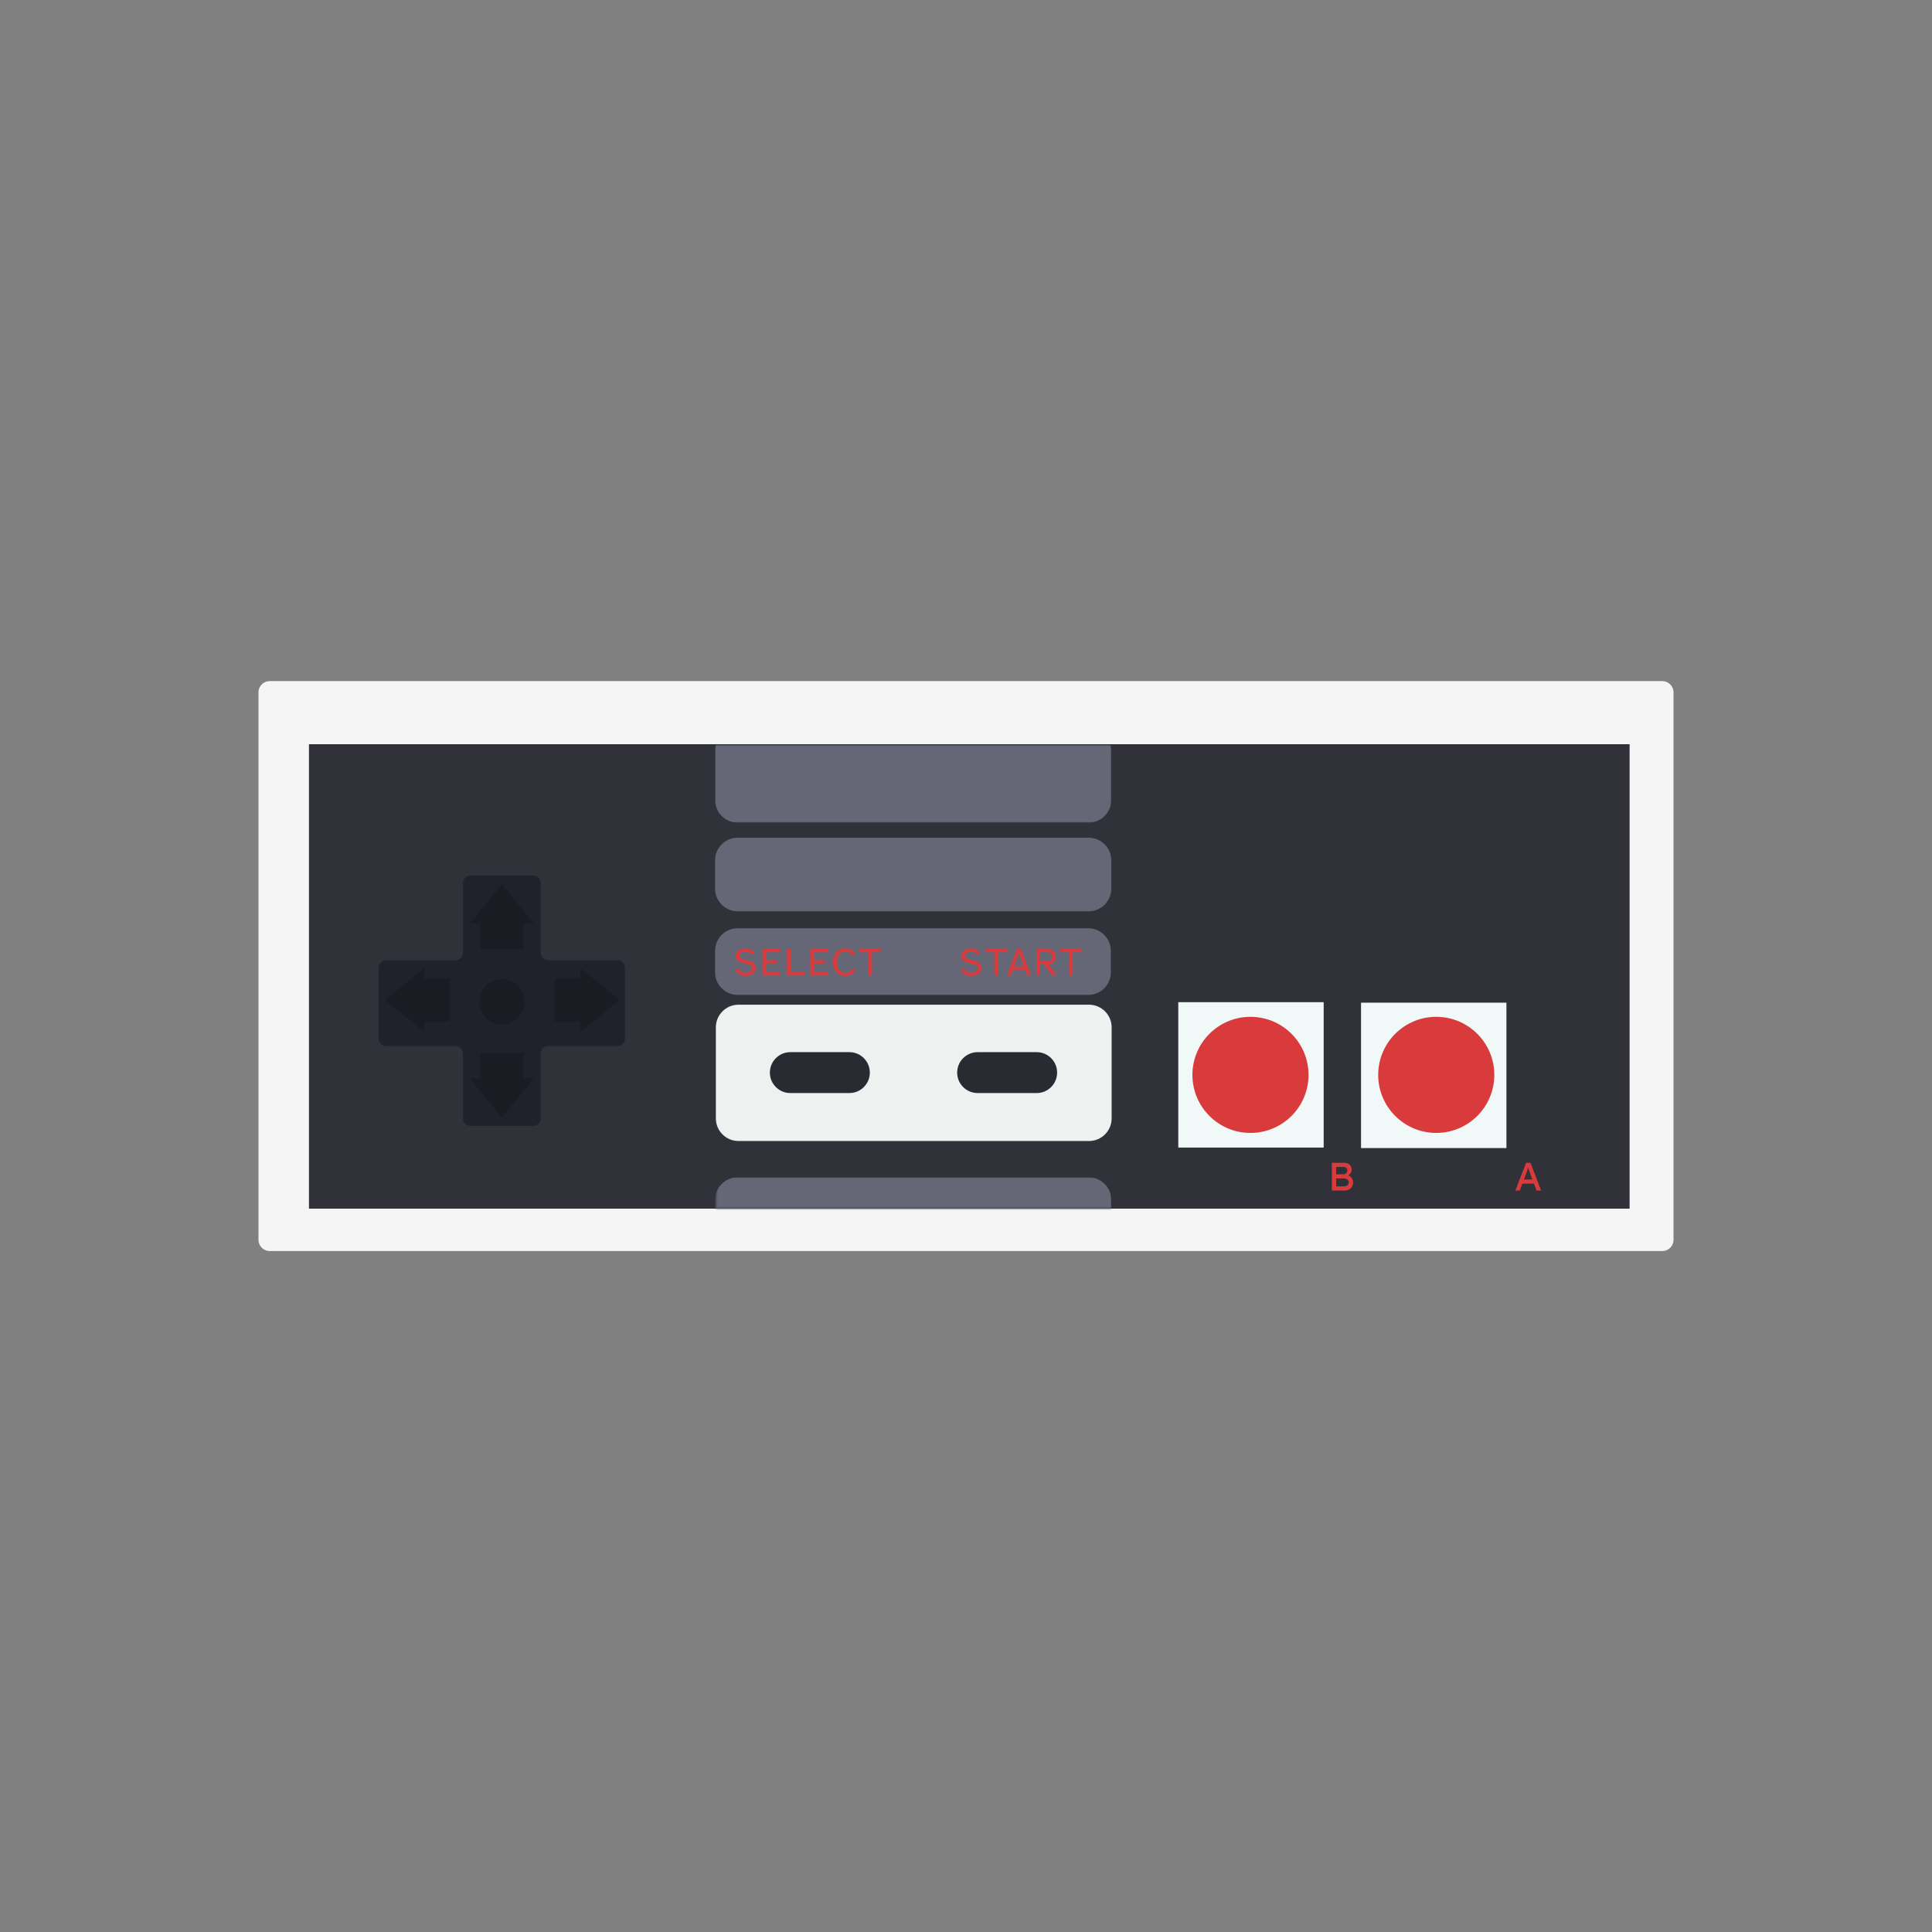 <svg xmlns="http://www.w3.org/2000/svg" width="1024" height="1024" fill="none" viewBox="0 0 1024 1024">
  <rect x="0" y="0" width="1024" height="1024" fill="#808080" stroke="none"/>
  <path fill="#F5F5F5" d="M137 657.087V367a6 6 0 0 1 6-6h738a6 6 0 0 1 6 6v290.087a6 6 0 0 1-6 6H143a6 6 0 0 1-6-6Z"/>
  <path fill="#313139" d="M163.757 640.611V394.446h699.964v246.165H163.757Z"/>
  <path fill="#21212B" d="M245.366 504.966v-36.951a4 4 0 0 1 4-4h33.206a4 4 0 0 1 4 4v36.951a4 4 0 0 0 4 4h36.684a4 4 0 0 1 4 4v37.487a4 4 0 0 1-4 4h-36.684a4 4 0 0 0-4 4v34.277a4 4 0 0 1-4 4h-33.206a4 4 0 0 1-4-4v-34.277a4 4 0 0 0-4-4h-36.684a4 4 0 0 1-4-4v-37.487a4 4 0 0 1 4-4h36.684a4 4 0 0 0 4-4Z"/>
  <path fill="#EFF1F0" d="M577.194 532.513H391.419c-6.627 0-12 5.372-12 12v48.244c0 6.627 5.373 12 12 12h185.775c6.628 0 12-5.373 12-12v-48.244c0-6.628-5.372-12-12-12Z"/>
  <path fill="#F0F9F8" d="M701.574 531.175h-77.061v77.06h77.061v-77.06Zm96.86.267h-77.06v77.061h77.06v-77.061Z"/>
  <mask id="a" width="210" height="41" x="379" y="395" maskUnits="userSpaceOnUse" style="mask-type:alpha">
    <path fill="#656776" d="M379 436v-41h210v41H379Z"/>
  </mask>
  <g mask="url(#a)">
    <path fill="#656776" d="M379 424v-26c0-6.627 5.373-12 12-12h186c6.627 0 12 5.373 12 12v26c0 6.627-5.373 12-12 12H391c-6.627 0-12-5.373-12-12Z"/>
  </g>
  <mask id="b" width="211" height="17" x="379" y="624" maskUnits="userSpaceOnUse" style="mask-type:alpha">
    <path fill="#656776" d="M379.419 640.611v-16.59h209.775v16.59H379.419Z"/>
  </mask>
  <g mask="url(#b)">
    <path fill="#656776" d="M379 643v-7c0-6.627 5.373-12 12-12h186c6.627 0 12 5.373 12 12v7c0 6.627-5.373 12-12 12H391c-6.627 0-12-5.373-12-12Z"/>
  </g>
  <path fill="#2A2A33" d="M450.191 557.665h-31.306c-5.984 0-10.836 4.851-10.836 10.836s4.852 10.837 10.836 10.837h31.306c5.985 0 10.837-4.852 10.837-10.837 0-5.985-4.852-10.836-10.837-10.836Zm99.269 0h-31.306c-5.985 0-10.837 4.851-10.837 10.836s4.852 10.837 10.837 10.837h31.306c5.985 0 10.836-4.852 10.836-10.837 0-5.985-4.851-10.836-10.836-10.836Z"/>
  <path fill="#656776" d="M379 471v-15c0-6.627 5.373-12 12-12h186c6.627 0 12 5.373 12 12v15c0 6.627-5.373 12-12 12H391c-6.627 0-12-5.373-12-12Zm0 44.319V504c0-6.627 5.373-12 12-12h185.775c6.628 0 12 5.373 12 12v11.319c0 6.628-5.372 12-12 12H391c-6.627 0-12-5.372-12-12Z"/>
  <circle cx="662.776" cy="569.705" r="30.771" fill="#D93B3C"/>
  <circle cx="761.242" cy="569.705" r="30.771" fill="#D93B3C"/>
  <path fill="#D93B3C" d="M395.21 517.252c-.77 0-1.519-.119-2.247-.357a5.492 5.492 0 0 1-1.932-1.092c-.546-.49-.945-1.113-1.197-1.869l1.827-.546c.168.504.441.924.819 1.26.378.322.812.56 1.302.714a5.15 5.15 0 0 0 1.512.231c.56 0 1.092-.091 1.596-.273.504-.182.91-.455 1.218-.819.322-.378.483-.847.483-1.407 0-.574-.21-1.029-.63-1.365-.42-.336-1.148-.637-2.184-.903l-1.785-.399a12.42 12.42 0 0 1-1.911-.672 4.04 4.04 0 0 1-1.533-1.197c-.392-.518-.588-1.211-.588-2.079 0-.798.245-1.477.735-2.037.504-.56 1.148-.987 1.932-1.281a7.112 7.112 0 0 1 2.478-.441c.658 0 1.302.098 1.932.294a4.98 4.98 0 0 1 1.722.861 3.91 3.91 0 0 1 1.218 1.47l-1.806.525c-.266-.49-.7-.861-1.302-1.113a4.643 4.643 0 0 0-1.848-.378c-.504 0-.987.084-1.449.252-.462.154-.84.392-1.134.714-.294.322-.441.728-.441 1.218 0 .462.133.833.399 1.113.28.28.644.504 1.092.672.462.154.966.294 1.512.42l1.533.336c.714.168 1.386.399 2.016.693.63.294 1.141.707 1.533 1.239.392.532.588 1.246.588 2.142 0 .644-.154 1.225-.462 1.743a4.15 4.15 0 0 1-1.239 1.281 6.308 6.308 0 0 1-1.764.777 7.3 7.3 0 0 1-1.995.273Zm8.94-.252v-14.028h9.513v1.701h-7.539v4.263h5.565v1.701h-5.565v4.662h7.539V517h-9.513Zm12.965 0v-14.028h1.974v12.327h7.539V517h-9.513Zm12.37 0v-14.028h9.513v1.701h-7.539v4.263h5.565v1.701h-5.565v4.662h7.539V517h-9.513Zm18.393.252c-1.33 0-2.471-.308-3.423-.924-.952-.63-1.68-1.491-2.184-2.583-.504-1.092-.756-2.352-.756-3.78 0-1.456.266-2.723.798-3.801.546-1.092 1.309-1.939 2.289-2.541.98-.602 2.128-.903 3.444-.903 1.176 0 2.233.273 3.171.819.952.546 1.666 1.33 2.142 2.352l-1.722.63a3.699 3.699 0 0 0-1.407-1.533c-.616-.406-1.379-.609-2.289-.609-.826 0-1.575.21-2.247.63-.658.42-1.183 1.05-1.575 1.89-.392.826-.588 1.848-.588 3.066 0 1.176.189 2.184.567 3.024.378.84.903 1.484 1.575 1.932.686.448 1.463.672 2.331.672.91 0 1.673-.196 2.289-.588a3.811 3.811 0 0 0 1.428-1.554l1.722.63c-.504 1.036-1.246 1.827-2.226 2.373-.98.532-2.093.798-3.339.798Zm12.29-.252v-12.327h-4.662v-1.701h11.298v1.701h-4.662V517h-1.974Zm54.617.252c-.77 0-1.519-.119-2.247-.357a5.492 5.492 0 0 1-1.932-1.092c-.546-.49-.945-1.113-1.197-1.869l1.827-.546c.168.504.441.924.819 1.26.378.322.812.56 1.302.714a5.15 5.15 0 0 0 1.512.231c.56 0 1.092-.091 1.596-.273.504-.182.91-.455 1.218-.819.322-.378.483-.847.483-1.407 0-.574-.21-1.029-.63-1.365-.42-.336-1.148-.637-2.184-.903l-1.785-.399a12.42 12.42 0 0 1-1.911-.672 4.04 4.04 0 0 1-1.533-1.197c-.392-.518-.588-1.211-.588-2.079 0-.798.245-1.477.735-2.037.504-.56 1.148-.987 1.932-1.281a7.112 7.112 0 0 1 2.478-.441c.658 0 1.302.098 1.932.294a4.98 4.98 0 0 1 1.722.861 3.91 3.91 0 0 1 1.218 1.47l-1.806.525c-.266-.49-.7-.861-1.302-1.113a4.643 4.643 0 0 0-1.848-.378c-.504 0-.987.084-1.449.252-.462.154-.84.392-1.134.714-.294.322-.441.728-.441 1.218 0 .462.133.833.399 1.113.28.28.644.504 1.092.672.462.154.966.294 1.512.42l1.533.336c.714.168 1.386.399 2.016.693.63.294 1.141.707 1.533 1.239.392.532.588 1.246.588 2.142 0 .644-.154 1.225-.462 1.743a4.15 4.15 0 0 1-1.239 1.281 6.308 6.308 0 0 1-1.764.777 7.3 7.3 0 0 1-1.995.273Zm12.216-.252v-12.327h-4.662v-1.701h11.298v1.701h-4.662V517h-1.974Zm6.703 0 5.271-14.049h2.205L546.43 517h-2.1l-1.071-3.066h-6.384L535.804 517h-2.1Zm3.78-4.767h5.166l-2.583-7.287-2.583 7.287ZM549.286 517v-14.028h4.452c1.148 0 2.156.105 3.024.315.882.196 1.568.588 2.058 1.176.504.574.756 1.421.756 2.541 0 .63-.098 1.218-.294 1.764-.196.546-.574 1.008-1.134 1.386-.546.378-1.365.644-2.457.798l4.347 6.048h-2.415l-4.263-5.901h-2.1V517h-1.974Zm1.974-7.56h2.625c.686 0 1.302-.049 1.848-.147.56-.098 1.001-.315 1.323-.651.336-.35.504-.882.504-1.596 0-.728-.168-1.26-.504-1.596-.322-.336-.763-.553-1.323-.651a9.238 9.238 0 0 0-1.848-.168h-2.625v4.809Zm15.333 7.56v-12.327h-4.662v-1.701h11.298v1.701h-4.662V517h-1.974Zm139.318 114v-14.7h6.132c.938 0 1.729.14 2.373.42.644.28 1.127.7 1.449 1.26.336.546.504 1.218.504 2.016s-.224 1.477-.672 2.037c-.434.56-1.043.945-1.827 1.155v-.42c.658.14 1.232.392 1.722.756.49.35.868.791 1.134 1.323.28.532.42 1.141.42 1.827 0 .7-.112 1.323-.336 1.869-.21.532-.532.98-.966 1.344-.42.364-.931.644-1.533.84-.602.182-1.288.273-2.058.273h-6.342Zm2.268-2.184h3.948c.574 0 1.057-.084 1.449-.252.406-.168.714-.413.924-.735.224-.336.336-.735.336-1.197 0-.434-.119-.805-.357-1.113-.224-.308-.546-.539-.966-.693-.42-.168-.917-.252-1.491-.252h-3.843v4.242Zm0-6.426h3.738c.42 0 .791-.084 1.113-.252.336-.168.595-.399.777-.693.196-.294.294-.63.294-1.008 0-.63-.21-1.113-.63-1.449-.42-.336-1.022-.504-1.806-.504h-3.486v3.906Zm94.994 8.61 5.691-14.7h2.31l5.649 14.7h-2.415l-3.36-8.862a12.53 12.53 0 0 1-.252-.714 39.553 39.553 0 0 0-.399-1.26l-.42-1.26a22.1 22.1 0 0 0-.252-.756l.483-.021a163.5 163.5 0 0 0-.315.903c-.112.364-.238.749-.378 1.155-.126.406-.252.791-.378 1.155l-.315.882-3.339 8.778h-2.31Zm2.52-3.654.84-2.184h6.678l.966 2.184h-8.484Z"/>
  <path fill="#1B1B23" d="M254.5 489.5V503h23v-13.5h5.5l-17-21-17 21h5.5Zm23 82V558h-23v13.5H249l17 21 17-21h-5.5Zm-52.5-30h13.5v-23H225V513l-21 17 21 17v-5.5Zm82.5-23H294v23h13.5v5.5l21-17-21-17v5.5Z"/>
  <circle cx="266" cy="531" r="12" fill="#1B1B23"/>
</svg>
